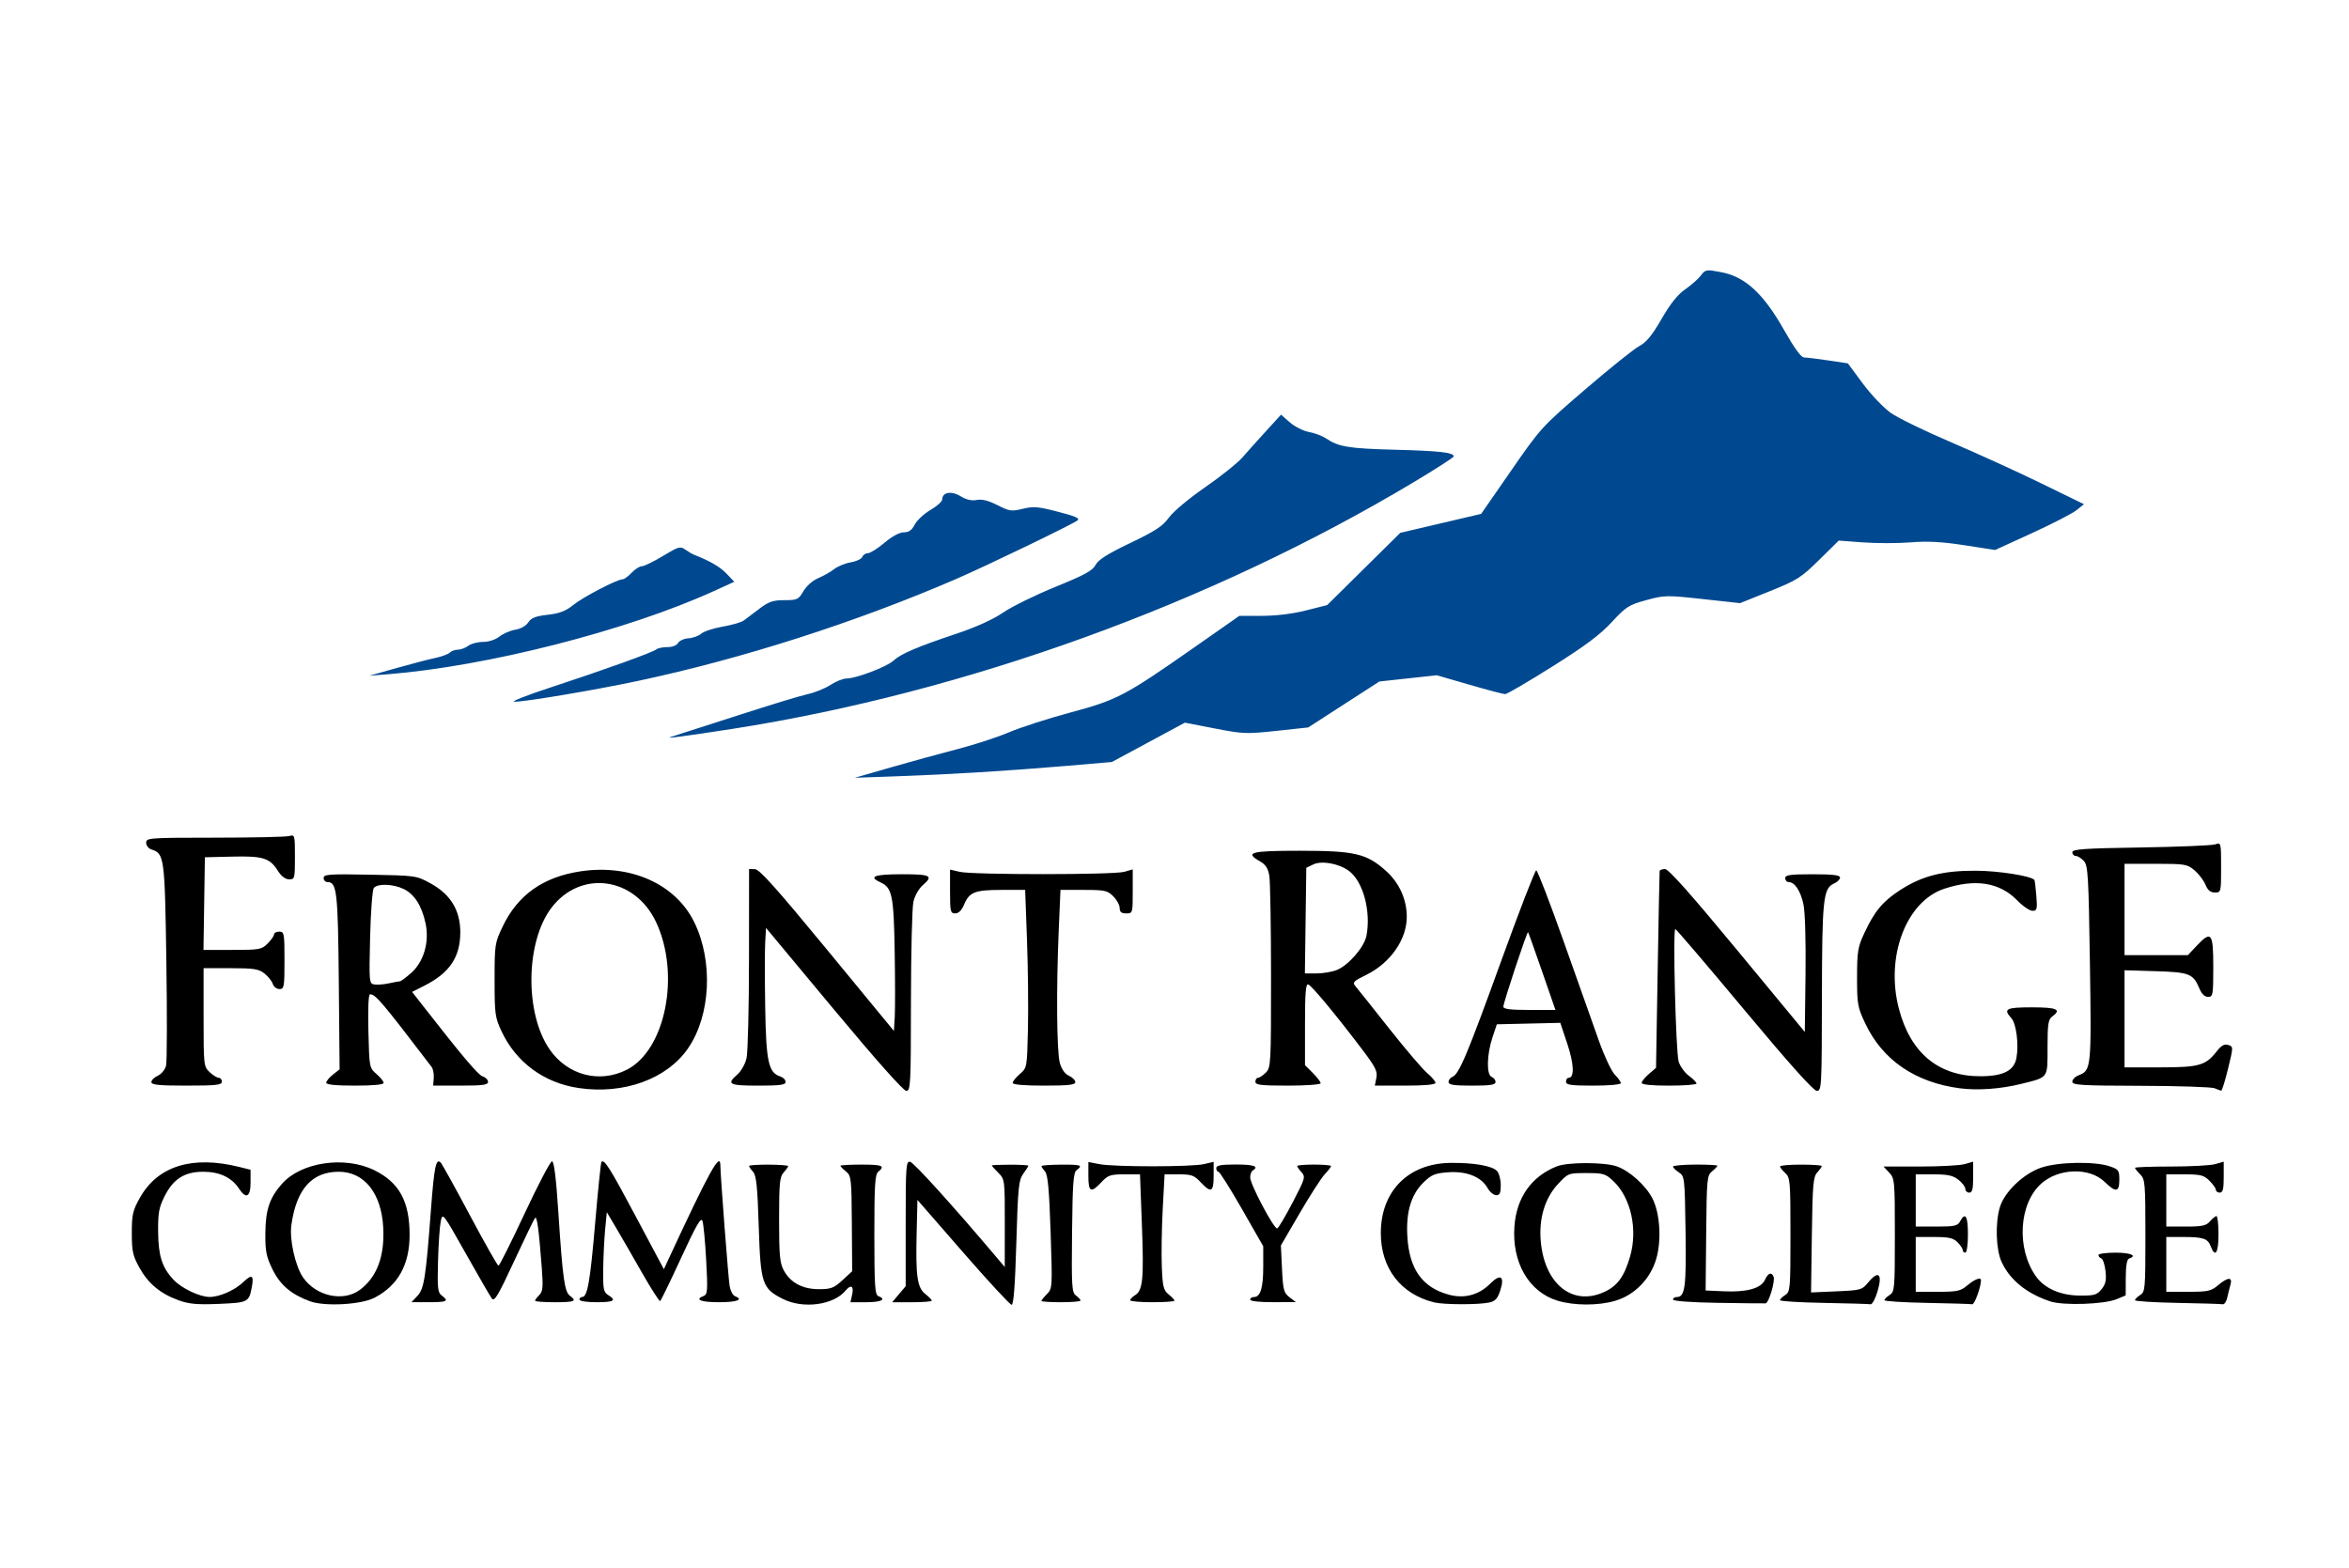 <?xml version="1.0" encoding="UTF-8" standalone="no"?>
<!-- Created with Inkscape (http://www.inkscape.org/) -->

<svg
   version="1.1"
   id="svg1099"
   width="288"
   height="192.32"
   viewBox="0 0 288 192.32"
   sodipodi:docname="FRCC Blue-Black.svg"
   xml:space="preserve"
   inkscape:version="1.2.2 (732a01da63, 2022-12-09)"
   xmlns:inkscape="http://www.inkscape.org/namespaces/inkscape"
   xmlns:sodipodi="http://sodipodi.sourceforge.net/DTD/sodipodi-0.dtd"
   xmlns="http://www.w3.org/2000/svg"
   xmlns:svg="http://www.w3.org/2000/svg"><defs
     id="defs1103" /><sodipodi:namedview
     id="namedview1101"
     pagecolor="#505050"
     bordercolor="#eeeeee"
     borderopacity="1"
     inkscape:showpageshadow="0"
     inkscape:pageopacity="0"
     inkscape:pagecheckerboard="0"
     inkscape:deskcolor="#505050"
     showgrid="false"
     inkscape:zoom="4"
     inkscape:cx="162.75"
     inkscape:cy="80.75"
     inkscape:window-width="1920"
     inkscape:window-height="1009"
     inkscape:window-x="-8"
     inkscape:window-y="-8"
     inkscape:window-maximized="1"
     inkscape:current-layer="g1105" /><g
     inkscape:groupmode="layer"
     inkscape:label="Image"
     id="g1105"><path
       style="font-variation-settings:normal;display:inline;opacity:1;vector-effect:none;fill:#000000;fill-opacity:1;stroke-width:0.32;stroke-linecap:butt;stroke-linejoin:miter;stroke-miterlimit:4;stroke-dasharray:none;stroke-dashoffset:0;stroke-opacity:1;-inkscape-stroke:none;stop-color:#000000;stop-opacity:1"
       d="m 21.918,159.447 c -2.247,-0.808 -3.742,-2.048 -4.826,-4.006 C 16.281,153.978 16.16,153.429 16.16,151.2 c 0,-2.266 0.113,-2.762 0.987,-4.32 2.196,-3.915 6.429,-5.227 12.213,-3.783 l 1.36,0.339 v 1.562 c 0,1.789 -0.549,2.077 -1.421,0.747 -0.891,-1.36 -2.379,-2.062 -4.372,-2.064 -2.31,-0.002 -3.685,0.875 -4.766,3.039 -0.673,1.348 -0.795,2.028 -0.773,4.32 0.028,2.953 0.476,4.362 1.863,5.858 0.983,1.061 3.196,2.125 4.439,2.135 1.218,0.01 3.09,-0.815 4.146,-1.827 1.049,-1.005 1.315,-0.845 1.039,0.622 -0.347,1.85 -0.456,1.906 -4.035,2.056 -2.651,0.111 -3.645,0.023 -4.924,-0.437 z m 16.067,0.11 c -2.31,-0.86 -3.638,-1.995 -4.577,-3.915 -0.765,-1.563 -0.892,-2.208 -0.874,-4.416 0.024,-2.881 0.507,-4.327 2.023,-6.054 2.341,-2.666 7.689,-3.464 11.317,-1.689 3.059,1.497 4.333,3.807 4.345,7.877 0.011,3.7 -1.404,6.256 -4.299,7.767 -1.645,0.859 -6.13,1.102 -7.935,0.43 z m 6.132,-1.391 c 2.085,-1.544 3.049,-4.099 2.872,-7.611 -0.213,-4.225 -2.314,-6.875 -5.452,-6.875 -3.308,0 -5.204,2.138 -5.817,6.56 -0.243,1.753 0.477,4.985 1.42,6.375 1.574,2.319 4.931,3.065 6.976,1.551 z m 51.874,1.114 c -2.552,-1.289 -2.74,-1.854 -2.965,-8.89 -0.156,-4.895 -0.297,-6.258 -0.691,-6.694 C 92.063,143.396 91.84,143.069 91.84,142.971 c 0,-0.098 1.08,-0.171 2.4,-0.163 1.32,0.009 2.4,0.089 2.4,0.178 0,0.089 -0.252,0.441 -0.56,0.782 -0.485,0.536 -0.56,1.314 -0.56,5.785 0,4.369 0.089,5.329 0.576,6.22 0.83,1.521 2.293,2.303 4.309,2.305 1.474,9.6e-4 1.834,-0.136 2.88,-1.097 l 1.195,-1.099 -0.04,-5.842 c -0.038,-5.546 -0.074,-5.87 -0.72,-6.393 -0.374,-0.303 -0.68,-0.617 -0.68,-0.697 0,-0.081 1.152,-0.147 2.56,-0.147 2.588,0 2.951,0.153 2.08,0.876 -0.401,0.333 -0.48,1.603 -0.48,7.729 0,6.221 0.073,7.359 0.48,7.515 1.056,0.405 0.376,0.756 -1.465,0.756 h -1.945 l 0.211,-0.96 c 0.23,-1.048 -0.152,-1.261 -0.819,-0.457 -1.469,1.77 -5.2,2.265 -7.67,1.017 z m 22.09,-5.718 -5.6,-6.431 -0.097,4.115 c -0.125,5.272 0.074,6.644 1.075,7.432 0.43,0.338 0.782,0.702 0.782,0.809 0,0.107 -1.093,0.194 -2.428,0.194 h -2.428 l 0.828,-0.985 0.828,-0.985 v -7.679 c 0,-7.073 0.043,-7.671 0.547,-7.574 0.451,0.087 5.28,5.423 10.518,11.622 l 1.082,1.28 0.006,-5.375 c 0.006,-5.31 -0.003,-5.384 -0.794,-6.175 -0.44,-0.44 -0.8,-0.844 -0.8,-0.898 0,-0.054 1.008,-0.098 2.24,-0.098 1.232,0 2.24,0.057 2.24,0.126 0,0.069 -0.281,0.516 -0.625,0.993 -0.561,0.778 -0.648,1.648 -0.847,8.467 -0.152,5.2 -0.334,7.599 -0.575,7.596 -0.194,-0.002 -2.873,-2.898 -5.953,-6.435 z m 57.76,6.138 c -4.097,-1.002 -6.546,-4.181 -6.546,-8.5 0,-5.114 3.347,-8.518 8.46,-8.603 2.83,-0.047 5.137,0.339 5.762,0.965 0.268,0.268 0.484,1.046 0.484,1.741 0,0.985 -0.121,1.257 -0.56,1.255 -0.308,-9.6e-4 -0.79,-0.406 -1.071,-0.9 -0.776,-1.364 -2.566,-2.075 -4.816,-1.912 -1.607,0.116 -2.042,0.293 -2.99,1.211 -1.556,1.509 -2.198,3.635 -2.015,6.683 0.239,4.001 1.853,6.25 5.11,7.121 1.9,0.508 3.661,0.031 5.065,-1.372 1.263,-1.263 1.783,-0.886 1.206,0.875 -0.325,0.993 -0.608,1.294 -1.37,1.457 -1.311,0.28 -5.544,0.268 -6.72,-0.019 z m 15.094,-0.219 c -3.494,-1.073 -5.576,-4.671 -5.26,-9.088 0.254,-3.549 2.079,-6.136 5.205,-7.378 1.313,-0.522 5.805,-0.524 7.322,-0.003 1.575,0.54 3.578,2.34 4.402,3.955 0.92,1.803 1.126,5.107 0.461,7.395 -0.714,2.454 -2.646,4.434 -5.014,5.138 -2.083,0.619 -5.069,0.611 -7.117,-0.018 z m 5.737,-1.05 c 1.622,-0.737 2.467,-1.889 3.178,-4.335 0.976,-3.358 0.11,-7.25 -2.069,-9.295 -0.935,-0.878 -1.214,-0.96 -3.265,-0.96 -2.217,0 -2.256,0.015 -3.481,1.328 -1.638,1.756 -2.388,4.264 -2.124,7.096 0.487,5.215 3.894,7.922 7.76,6.167 z m 13.968,1.326 c -3.315,-0.055 -5.52,-0.217 -5.52,-0.404 0,-0.172 0.211,-0.312 0.469,-0.312 1.006,0 1.168,-1.221 1.069,-8.054 -0.096,-6.592 -0.115,-6.76 -0.818,-7.227 -0.396,-0.263 -0.72,-0.583 -0.72,-0.712 0,-0.129 1.224,-0.24 2.72,-0.247 1.496,-0.007 2.72,0.057 2.72,0.142 0,0.085 -0.293,0.394 -0.652,0.686 -0.616,0.502 -0.656,0.92 -0.72,7.571 l -0.068,7.04 2.24,0.101 c 2.812,0.127 4.551,-0.357 5.026,-1.399 0.389,-0.854 0.827,-1.011 1.067,-0.383 0.21,0.55 -0.594,3.225 -0.98,3.26 -0.172,0.016 -2.797,-0.013 -5.833,-0.063 z m 12.96,0.004 c -2.948,-0.053 -5.36,-0.202 -5.36,-0.331 0,-0.129 0.288,-0.415 0.64,-0.635 0.608,-0.38 0.64,-0.746 0.64,-7.387 0,-6.581 -0.037,-7.021 -0.64,-7.567 -0.352,-0.319 -0.64,-0.682 -0.64,-0.807 0,-0.126 1.152,-0.228 2.56,-0.228 1.408,0 2.56,0.078 2.56,0.173 0,0.095 -0.252,0.451 -0.56,0.791 -0.491,0.542 -0.572,1.489 -0.658,7.664 l -0.098,7.046 3.107,-0.136 c 3.022,-0.132 3.13,-0.163 3.947,-1.142 1.233,-1.477 1.721,-0.977 1.103,1.13 -0.269,0.919 -0.659,1.638 -0.866,1.598 -0.207,-0.039 -2.788,-0.115 -5.736,-0.168 z m 12.64,2e-5 c -2.86,-0.053 -5.2,-0.202 -5.2,-0.332 0,-0.129 0.288,-0.415 0.64,-0.635 0.608,-0.38 0.64,-0.746 0.64,-7.336 0,-6.682 -0.026,-6.964 -0.696,-7.677 l -0.696,-0.741 h 4.458 c 2.452,0 4.925,-0.134 5.496,-0.298 l 1.038,-0.298 v 1.898 c 0,1.473 -0.107,1.898 -0.48,1.898 -0.264,0 -0.48,-0.206 -0.48,-0.457 0,-0.251 -0.379,-0.755 -0.843,-1.12 -0.667,-0.525 -1.302,-0.663 -3.04,-0.663 H 234.88 v 3.2 3.2 h 2.549 c 2.221,0 2.593,-0.082 2.891,-0.64 0.637,-1.189 0.96,-0.65 0.96,1.6 0,1.28 -0.137,2.24 -0.32,2.24 -0.176,0 -0.32,-0.144 -0.32,-0.32 0,-0.176 -0.288,-0.608 -0.64,-0.96 -0.518,-0.518 -1.067,-0.64 -2.88,-0.64 h -2.24 v 3.36 3.36 h 2.695 c 2.408,0 2.797,-0.085 3.646,-0.8 0.886,-0.745 1.658,-1.035 1.658,-0.622 0,0.838 -0.792,3.007 -1.078,2.95 -0.199,-0.039 -2.702,-0.115 -5.562,-0.168 z m 15.12,-0.188 c -2.893,-0.961 -4.948,-2.634 -5.961,-4.853 -0.688,-1.507 -0.788,-4.727 -0.208,-6.683 0.558,-1.879 2.889,-4.115 5.068,-4.861 2.051,-0.702 6.53,-0.793 8.381,-0.17 1.114,0.375 1.2,0.494 1.2,1.659 0,1.536 -0.42,1.594 -1.807,0.25 -1.86,-1.803 -5.657,-1.687 -7.787,0.238 -2.736,2.471 -3.039,7.967 -0.626,11.356 1.053,1.479 3.004,2.334 5.367,2.354 1.785,0.015 2.105,-0.078 2.673,-0.779 0.506,-0.624 0.611,-1.106 0.484,-2.23 -0.089,-0.788 -0.32,-1.486 -0.513,-1.55 -0.193,-0.064 -0.351,-0.249 -0.351,-0.41 0,-0.161 0.936,-0.293 2.08,-0.293 1.87,0 2.732,0.369 1.68,0.72 -0.267,0.089 -0.403,0.864 -0.41,2.327 l -0.01,2.194 -1.11,0.461 c -1.541,0.64 -6.538,0.806 -8.15,0.271 z m 15.6,0.188 c -2.86,-0.053 -5.2,-0.202 -5.2,-0.332 0,-0.129 0.288,-0.415 0.64,-0.635 0.608,-0.38 0.64,-0.746 0.64,-7.277 0,-6.451 -0.04,-6.917 -0.64,-7.517 -0.352,-0.352 -0.64,-0.712 -0.64,-0.8 0,-0.088 1.981,-0.16 4.402,-0.16 2.421,0 4.869,-0.134 5.44,-0.298 l 1.038,-0.298 v 1.898 c 0,1.473 -0.107,1.898 -0.48,1.898 -0.264,0 -0.48,-0.151 -0.48,-0.335 0,-0.184 -0.353,-0.688 -0.785,-1.12 -0.685,-0.685 -1.073,-0.785 -3.04,-0.785 H 265.6 v 3.2 3.2 h 2.403 c 2.007,0 2.493,-0.105 2.951,-0.64 0.301,-0.352 0.66,-0.64 0.797,-0.64 0.137,0 0.249,1.008 0.249,2.24 0,2.28 -0.401,2.91 -0.943,1.484 -0.372,-0.98 -0.91,-1.164 -3.403,-1.164 H 265.6 v 3.36 3.36 h 2.695 c 2.408,0 2.797,-0.085 3.646,-0.8 1.203,-1.013 1.802,-1.044 1.528,-0.08 -0.113,0.396 -0.292,1.116 -0.397,1.6 -0.106,0.484 -0.354,0.848 -0.552,0.808 -0.198,-0.039 -2.7,-0.115 -5.56,-0.168 z M 51.17,158.912 c 0.826,-0.879 1.034,-2.196 1.66,-10.504 0.404,-5.371 0.627,-6.449 1.209,-5.845 0.168,0.175 1.781,3.089 3.585,6.477 1.804,3.388 3.375,6.16 3.493,6.16 0.117,0 1.559,-2.88 3.204,-6.4 1.645,-3.52 3.156,-6.4 3.359,-6.4 0.251,0 0.5,2.006 0.781,6.306 0.527,8.05 0.756,9.699 1.413,10.179 C 70.781,159.549 70.471,159.68 68,159.68 c -1.32,0 -2.4,-0.082 -2.4,-0.183 0,-0.101 0.234,-0.416 0.519,-0.702 0.433,-0.433 0.485,-0.97 0.312,-3.257 -0.357,-4.722 -0.59,-6.468 -0.827,-6.199 -0.126,0.143 -1.287,2.541 -2.579,5.329 -1.97,4.249 -2.412,4.985 -2.729,4.551 -0.208,-0.285 -1.651,-2.778 -3.205,-5.541 -2.79,-4.959 -2.83,-5.009 -3.056,-3.911 -0.126,0.612 -0.275,2.815 -0.332,4.897 -0.09,3.309 -0.032,3.837 0.457,4.195 0.928,0.679 0.659,0.819 -1.576,0.819 H 50.448 Z M 71.04,159.36 c 0,-0.176 0.148,-0.32 0.328,-0.32 0.657,0 0.979,-1.824 1.6,-9.054 0.348,-4.055 0.695,-7.436 0.771,-7.512 0.357,-0.357 1.03,0.713 4.223,6.711 l 3.431,6.445 0.582,-1.255 C 86.948,143.656 88.32,141.172 88.32,142.889 c 0,1.155 0.974,13.846 1.137,14.807 0.098,0.581 0.387,1.137 0.641,1.234 1.113,0.427 0.281,0.749 -1.938,0.749 -2.265,0 -3.048,-0.323 -1.875,-0.773 0.466,-0.179 0.499,-0.672 0.297,-4.388 -0.125,-2.303 -0.332,-4.47 -0.46,-4.816 -0.179,-0.483 -0.785,0.569 -2.614,4.543 -1.31,2.844 -2.465,5.224 -2.568,5.287 -0.103,0.064 -1.104,-1.497 -2.226,-3.469 -1.121,-1.971 -2.551,-4.448 -3.176,-5.504 l -1.138,-1.92 -0.203,2.08 c -0.111,1.144 -0.219,3.339 -0.24,4.877 -0.033,2.474 0.037,2.844 0.603,3.197 1.077,0.672 0.73,0.886 -1.44,0.886 -1.173,0 -2.08,-0.139 -2.08,-0.32 z m 56.64,0.16 c 0,-0.088 0.306,-0.466 0.681,-0.841 0.668,-0.668 0.676,-0.815 0.45,-7.6 -0.175,-5.233 -0.341,-7.042 -0.681,-7.424 -0.247,-0.278 -0.45,-0.578 -0.45,-0.668 0,-0.089 1.08,-0.17 2.4,-0.178 2.482,-0.016 2.735,0.073 1.919,0.676 -0.4,0.295 -0.495,1.594 -0.56,7.658 -0.072,6.639 -0.028,7.34 0.481,7.715 0.308,0.227 0.56,0.505 0.56,0.617 0,0.113 -1.08,0.205 -2.4,0.205 -1.32,0 -2.4,-0.072 -2.4,-0.16 z m 10.88,-0.083 c 0,-0.134 0.275,-0.415 0.611,-0.625 0.949,-0.592 1.081,-1.962 0.831,-8.625 l -0.232,-6.187 h -1.917 c -1.717,0 -2.01,0.1 -2.813,0.96 -1.285,1.376 -1.6,1.227 -1.6,-0.757 v -1.717 l 1.36,0.263 c 1.814,0.351 11.285,0.349 12.8,-0.003 l 1.2,-0.279 v 1.726 c 0,1.993 -0.314,2.143 -1.6,0.766 -0.786,-0.841 -1.114,-0.96 -2.656,-0.96 h -1.759 l -0.228,4.259 c -0.125,2.343 -0.176,5.523 -0.113,7.068 0.101,2.45 0.207,2.884 0.835,3.392 0.396,0.321 0.72,0.668 0.72,0.772 0,0.104 -1.224,0.189 -2.72,0.189 -1.496,0 -2.72,-0.109 -2.72,-0.243 z m 14.72,-0.077 c 0,-0.176 0.211,-0.32 0.469,-0.32 0.79,0 1.131,-1.125 1.131,-3.732 v -2.494 l -2.613,-4.567 c -1.437,-2.512 -2.733,-4.567 -2.88,-4.567 -0.147,0 -0.267,-0.2 -0.267,-0.444 0,-0.34 0.565,-0.444 2.4,-0.444 2.215,0 2.881,0.234 2.08,0.729 -0.176,0.109 -0.32,0.497 -0.32,0.862 0,0.838 2.935,6.373 3.313,6.247 0.154,-0.051 1.008,-1.489 1.898,-3.195 1.527,-2.927 1.588,-3.135 1.083,-3.693 -0.294,-0.325 -0.535,-0.67 -0.535,-0.766 0,-0.096 0.936,-0.175 2.08,-0.175 1.144,0 2.08,0.082 2.08,0.182 0,0.1 -0.348,0.55 -0.772,1 -0.425,0.45 -1.81,2.599 -3.077,4.777 l -2.305,3.959 0.137,2.874 c 0.124,2.585 0.216,2.935 0.917,3.474 l 0.78,0.599 -2.8,0.007 c -1.658,0.004 -2.8,-0.123 -2.8,-0.313 z M 70.94,133.413 c -4.234,-0.626 -7.664,-3.148 -9.443,-6.943 C 60.695,124.758 60.64,124.35 60.64,120.16 c 0,-4.353 0.028,-4.539 0.995,-6.56 1.853,-3.875 4.97,-6.077 9.568,-6.761 6.115,-0.909 11.623,1.559 13.914,6.236 2.341,4.778 2.02,11.423 -0.747,15.456 -2.591,3.776 -7.889,5.703 -13.43,4.883 z m 5.905,-2.24 c 4.76,-2.412 6.604,-11.729 3.586,-18.121 -2.611,-5.531 -9.239,-6.436 -12.814,-1.748 -3.185,4.175 -3.299,12.948 -0.227,17.381 2.191,3.162 6.097,4.19 9.455,2.488 z m 25.39,-7.402 -8.316,-9.99 -0.101,1.75 c -0.056,0.962 -0.056,4.558 0,7.99 0.108,6.674 0.403,8.017 1.858,8.479 0.354,0.112 0.644,0.411 0.644,0.663 0,0.369 -0.657,0.458 -3.36,0.458 -3.596,0 -3.929,-0.18 -2.543,-1.375 0.449,-0.388 0.95,-1.281 1.112,-1.985 0.163,-0.704 0.299,-6.212 0.303,-12.24 l 0.008,-10.96 0.72,0.014 c 0.549,0.01 2.659,2.369 8.88,9.927 l 8.16,9.913 0.101,-1.687 c 0.056,-0.928 0.052,-4.567 -0.007,-8.087 -0.115,-6.84 -0.31,-7.791 -1.729,-8.438 -1.551,-0.707 -0.786,-1.002 2.595,-1.002 3.596,0 3.929,0.18 2.543,1.375 -0.449,0.388 -0.95,1.281 -1.112,1.985 -0.163,0.704 -0.299,6.212 -0.303,12.24 -0.007,10.251 -0.044,10.96 -0.572,10.96 -0.349,0 -3.735,-3.809 -8.88,-9.99 z m 111.638,0.07 c -4.551,-5.456 -8.362,-9.92 -8.469,-9.92 -0.321,-4e-5 0.059,15.113 0.409,16.252 0.178,0.578 0.742,1.361 1.255,1.74 0.512,0.379 0.931,0.805 0.931,0.948 0,0.143 -1.512,0.26 -3.36,0.26 -2.129,0 -3.36,-0.123 -3.36,-0.335 0,-0.184 0.396,-0.676 0.88,-1.092 l 0.88,-0.756 0.202,-11.948 c 0.111,-6.572 0.219,-12.056 0.24,-12.188 0.021,-0.132 0.319,-0.24 0.663,-0.24 0.43,0 3.197,3.112 8.88,9.987 l 8.255,9.987 0.088,-7.027 c 0.051,-4.097 -0.053,-7.688 -0.251,-8.614 -0.353,-1.651 -1.068,-2.733 -1.806,-2.733 -0.237,0 -0.43,-0.216 -0.43,-0.48 0,-0.396 0.587,-0.48 3.36,-0.48 2.493,0 3.36,0.104 3.36,0.404 0,0.222 -0.324,0.546 -0.72,0.72 -1.348,0.591 -1.483,1.849 -1.502,13.996 -0.017,11.008 -0.041,11.44 -0.624,11.44 -0.404,0 -3.366,-3.309 -8.88,-9.92 z m 26.444,9.612 c -5.497,-0.72 -9.497,-3.457 -11.623,-7.954 -0.944,-1.997 -1.01,-2.368 -1.007,-5.657 0.003,-3.171 0.091,-3.709 0.891,-5.426 1.245,-2.676 2.265,-3.9 4.397,-5.278 2.685,-1.736 5.223,-2.384 9.265,-2.369 2.799,0.011 6.757,0.633 7.191,1.131 0.049,0.056 0.155,0.93 0.235,1.942 0.132,1.661 0.085,1.84 -0.478,1.84 -0.343,0 -1.177,-0.57 -1.854,-1.267 -2.149,-2.214 -5.118,-2.694 -8.935,-1.443 -4.682,1.535 -7.255,8.303 -5.589,14.699 1.426,5.475 4.894,8.333 10.069,8.299 2.748,-0.018 4.056,-0.688 4.345,-2.227 0.312,-1.662 -0.011,-4.219 -0.618,-4.89 -1.033,-1.142 -0.675,-1.332 2.513,-1.332 3.1,0 3.676,0.264 2.48,1.139 -0.472,0.345 -0.56,0.94 -0.56,3.78 0,3.841 0.157,3.626 -3.27,4.477 -2.468,0.613 -5.3,0.816 -7.452,0.535 z m 31.202,-0.012 c -0.352,-0.151 -4.42,-0.285 -9.04,-0.298 -7.304,-0.02 -8.4,-0.086 -8.4,-0.51 0,-0.268 0.351,-0.621 0.781,-0.785 1.536,-0.584 1.569,-0.904 1.376,-13.7 -0.162,-10.765 -0.235,-12.016 -0.738,-12.571 -0.307,-0.339 -0.752,-0.617 -0.988,-0.617 -0.237,0 -0.43,-0.205 -0.43,-0.456 0,-0.38 1.401,-0.478 8.4,-0.588 4.62,-0.072 8.724,-0.244 9.12,-0.381 0.714,-0.247 0.72,-0.224 0.72,2.828 0,3.027 -0.012,3.077 -0.761,3.077 -0.545,0 -0.875,-0.274 -1.161,-0.966 -0.22,-0.532 -0.825,-1.324 -1.343,-1.76 -0.888,-0.748 -1.164,-0.794 -4.758,-0.794 H 260.48 v 5.6 5.6 h 3.882 3.882 l 1.056,-1.12 c 1.828,-1.938 2.059,-1.651 2.059,2.56 0,3.458 -0.038,3.68 -0.636,3.68 -0.415,0 -0.787,-0.362 -1.07,-1.04 -0.754,-1.804 -1.224,-1.989 -5.383,-2.114 L 260.48,118.973 v 5.954 5.954 h 4.336 c 4.796,0 5.604,-0.226 6.952,-1.949 0.581,-0.742 0.95,-0.949 1.423,-0.799 0.638,0.202 0.638,0.209 -0.021,2.916 -0.363,1.492 -0.739,2.703 -0.835,2.69 -0.096,-0.012 -0.463,-0.146 -0.815,-0.297 z M 18.56,132.691 c 0,-0.236 0.356,-0.591 0.791,-0.789 0.435,-0.198 0.889,-0.75 1.008,-1.226 0.12,-0.476 0.136,-6.247 0.037,-12.823 C 20.205,105.077 20.15,104.665 18.569,104.163 18.212,104.049 17.92,103.679 17.92,103.338 c 0,-0.595 0.312,-0.619 8.4,-0.623 4.62,-0.003 8.724,-0.091 9.12,-0.197 0.706,-0.189 0.72,-0.139 0.72,2.564 0,2.65 -0.028,2.757 -0.72,2.745 -0.454,-0.008 -0.957,-0.389 -1.361,-1.031 -1,-1.59 -1.823,-1.849 -5.599,-1.758 l -3.36,0.081 -0.087,5.68 -0.087,5.68 h 3.542 c 3.334,0 3.588,-0.046 4.327,-0.785 0.432,-0.432 0.785,-0.936 0.785,-1.12 0,-0.184 0.288,-0.335 0.64,-0.335 0.601,0 0.64,0.213 0.64,3.52 0,3.266 -0.045,3.52 -0.618,3.52 -0.34,0 -0.709,-0.284 -0.819,-0.632 -0.11,-0.347 -0.571,-0.923 -1.025,-1.28 -0.707,-0.556 -1.295,-0.648 -4.141,-0.648 H 24.96 v 6.024 c 0,5.883 0.017,6.04 0.741,6.72 0.407,0.383 0.911,0.696 1.12,0.696 0.209,0 0.379,0.216 0.379,0.48 0,0.403 -0.693,0.48 -4.32,0.48 -3.397,0 -4.32,-0.092 -4.32,-0.429 z m 21.44,0.075 c 0,-0.195 0.369,-0.644 0.819,-0.998 l 0.819,-0.644 -0.099,-10.762 c -0.102,-11.038 -0.234,-12.202 -1.39,-12.202 -0.258,0 -0.469,-0.228 -0.469,-0.506 0,-0.446 0.67,-0.493 5.68,-0.4 5.619,0.105 5.699,0.116 7.43,1.066 2.461,1.35 3.652,3.317 3.645,6.023 -0.007,3.011 -1.313,4.956 -4.369,6.505 l -1.539,0.78 1.05,1.346 c 5.086,6.52 7.045,8.843 7.606,9.021 0.361,0.114 0.656,0.414 0.656,0.667 0,0.369 -0.658,0.458 -3.365,0.458 h -3.365 l 0.071,-0.928 c 0.039,-0.51 -0.078,-1.122 -0.259,-1.36 -6.122,-8.022 -6.876,-8.912 -7.548,-8.912 -0.197,0 -0.274,1.687 -0.205,4.508 0.11,4.462 0.12,4.516 0.991,5.265 0.484,0.416 0.88,0.908 0.88,1.092 0,0.213 -1.279,0.335 -3.52,0.335 -2.358,0 -3.52,-0.117 -3.52,-0.354 z m 9.029,-12.438 c 0.126,-0.004 0.738,-0.455 1.361,-1.002 1.566,-1.375 2.279,-3.813 1.786,-6.11 -0.465,-2.169 -1.377,-3.59 -2.71,-4.222 -1.292,-0.613 -3.181,-0.672 -3.631,-0.114 -0.177,0.22 -0.383,2.95 -0.457,6.066 -0.131,5.522 -0.118,5.669 0.523,5.77 0.362,0.057 1.162,-0.005 1.778,-0.138 0.616,-0.133 1.223,-0.246 1.349,-0.25 z M 124.16,132.785 c 0,-0.184 0.396,-0.676 0.88,-1.092 0.876,-0.752 0.881,-0.78 0.99,-5.505 0.061,-2.612 0.009,-7.52 -0.115,-10.908 l -0.225,-6.16 H 122.824 c -3.291,0 -3.981,0.267 -4.615,1.786 -0.303,0.725 -0.672,1.094 -1.093,1.094 -0.584,0 -0.636,-0.219 -0.636,-2.686 v -2.686 l 1.2,0.279 c 1.615,0.375 18.853,0.372 20.162,-0.004 L 138.88,106.604 v 2.698 c 0,2.664 -0.01,2.698 -0.8,2.698 -0.593,0 -0.8,-0.17 -0.8,-0.655 0,-0.36 -0.353,-1.008 -0.785,-1.44 -0.716,-0.716 -1.037,-0.785 -3.63,-0.785 h -2.845 l -0.21,4.851 c -0.313,7.232 -0.251,14.989 0.131,16.365 0.216,0.779 0.618,1.343 1.118,1.571 0.429,0.196 0.781,0.549 0.781,0.784 0,0.334 -0.845,0.429 -3.84,0.429 -2.464,0 -3.84,-0.12 -3.84,-0.335 z m 29.76,-0.145 c 0,-0.264 0.144,-0.48 0.32,-0.48 0.176,0 0.608,-0.288 0.96,-0.64 0.616,-0.616 0.64,-1.064 0.636,-11.76 -0.002,-6.116 -0.096,-11.679 -0.209,-12.363 -0.151,-0.913 -0.447,-1.38 -1.114,-1.76 -1.959,-1.114 -1.22,-1.317 4.81,-1.317 6.801,0 8.232,0.334 10.622,2.484 1.617,1.454 2.535,3.487 2.535,5.617 0,2.787 -2.02,5.674 -4.982,7.124 -1.563,0.765 -1.71,0.919 -1.316,1.378 0.244,0.284 2.093,2.605 4.109,5.157 2.016,2.552 4.126,5.027 4.688,5.499 0.562,0.473 1.022,1.013 1.022,1.2 0,0.221 -1.303,0.341 -3.72,0.341 h -3.72 l 0.189,-0.945 c 0.16,-0.8 -0.1,-1.326 -1.699,-3.44 -3.227,-4.264 -6.232,-7.89 -6.65,-8.022 -0.308,-0.098 -0.4,1.021 -0.4,4.885 v 5.011 l 0.96,0.96 c 0.528,0.528 0.96,1.093 0.96,1.255 0,0.165 -1.769,0.295 -4,0.295 -3.342,0 -4,-0.079 -4,-0.48 z m 10.01,-13.711 c 1.446,-0.605 3.351,-2.822 3.609,-4.201 0.566,-3.018 -0.414,-6.638 -2.147,-7.932 -1.218,-0.91 -3.337,-1.296 -4.375,-0.799 l -0.857,0.411 -0.087,6.476 -0.087,6.476 h 1.457 c 0.801,0 1.92,-0.194 2.487,-0.431 z M 177.6,132.674 c 0,-0.245 0.209,-0.526 0.466,-0.624 0.814,-0.312 1.803,-2.659 5.956,-14.13 2.23,-6.16 4.178,-11.2 4.329,-11.2 0.151,0 1.677,3.96 3.391,8.8 1.714,4.84 3.653,10.31 4.31,12.157 0.656,1.846 1.526,3.689 1.931,4.095 0.406,0.406 0.738,0.875 0.738,1.043 0,0.175 -1.44,0.305 -3.36,0.305 -2.773,0 -3.36,-0.084 -3.36,-0.48 0,-0.264 0.141,-0.48 0.314,-0.48 0.735,0 0.673,-1.677 -0.152,-4.155 l -0.861,-2.584 -3.891,0.09 -3.891,0.09 -0.534,1.6 c -0.699,2.094 -0.754,4.596 -0.106,4.844 0.264,0.101 0.48,0.385 0.48,0.63 0,0.348 -0.632,0.446 -2.88,0.446 -2.248,0 -2.88,-0.098 -2.88,-0.446 z m 11.469,-13.554 c -0.9,-2.596 -1.674,-4.765 -1.72,-4.82 -0.116,-0.14 -3.03,8.65 -3.03,9.14 0,0.293 0.854,0.4 3.193,0.4 h 3.193 z"
       id="path1580"
       sodipodi:nodetypes="ssssscsscssscsssssssssssssssssssssscsssscscsssssscscssssccsssscccssscccssssssccssssscsssssssssscsscsssccssssssssssssscssscsssssssssssssssscssssssssssscsscssssscccssssssscccsssssscsssssssssssssssccsccsssssssscssssscccsssssscccsssssssssssssssssssssssssssscsssssscsssssssssssscssssssssssssssssscsscssscsscssscssssscccsscsssssssssssssscssccccsssssssssssssccssssssscccscscsssscsccsssssssscssssccsssssssssssscsssssssssssssssssssssssssssssssscccccssssscccssssssscssssscsscsccccssssssssscsssssccsscssssssscsssscscssssssscsssssssccscccsssscsccssssscsssssccssscssssssssssscscsscsssscssscccsccsssssssssssscccsssssssssscs" /><path
       d="m 109.279,94.081 c 2.464,-0.708 6.136,-1.715 8.16,-2.237 2.024,-0.522 4.854,-1.448 6.29,-2.056 1.435,-0.609 4.819,-1.699 7.52,-2.424 5.709,-1.531 6.679,-2.04 15.048,-7.893 l 5.658,-3.957 h 2.769 c 1.737,0 3.743,-0.246 5.382,-0.659 l 2.613,-0.659 4.48,-4.43 4.48,-4.43 4.96,-1.163 4.96,-1.163 3.68,-5.314 c 3.627,-5.237 3.759,-5.382 9.123,-9.988 2.993,-2.571 5.963,-4.949 6.599,-5.285 0.857,-0.453 1.559,-1.31 2.717,-3.318 1.081,-1.874 1.971,-2.989 2.89,-3.624 0.731,-0.504 1.595,-1.266 1.92,-1.694 0.574,-0.755 0.647,-0.767 2.538,-0.406 2.903,0.554 5.144,2.621 7.653,7.054 1.264,2.234 2.107,3.394 2.467,3.396 0.301,9.6e-4 1.632,0.163 2.958,0.361 l 2.412,0.359 1.842,2.485 c 1.013,1.367 2.563,2.99 3.445,3.607 0.882,0.617 4.194,2.228 7.36,3.579 3.166,1.351 8.13,3.614 11.032,5.029 l 5.275,2.572 -0.922,0.735 c -0.507,0.404 -2.959,1.668 -5.448,2.807 l -4.526,2.072 -3.756,-0.581 c -2.781,-0.43 -4.493,-0.522 -6.595,-0.354 -1.561,0.125 -4.185,0.127 -5.831,0.005 l -2.992,-0.221 -2.402,2.369 c -2.213,2.183 -2.689,2.484 -6.049,3.835 l -3.647,1.466 -4.594,-0.502 c -4.434,-0.484 -4.675,-0.479 -6.911,0.134 -2.13,0.584 -2.471,0.802 -4.237,2.707 -1.438,1.552 -3.268,2.919 -7.289,5.445 -2.953,1.855 -5.55,3.373 -5.77,3.373 -0.221,0 -2.197,-0.521 -4.391,-1.158 l -3.99,-1.158 -3.52,0.383 -3.52,0.383 -4.365,2.818 -4.365,2.818 -3.896,0.419 c -3.682,0.396 -4.097,0.38 -7.557,-0.295 l -3.661,-0.713 -4.478,2.413 -4.478,2.413 -5.52,0.471 c -7.078,0.604 -14.417,1.054 -20.88,1.281 l -5.12,0.18 z M 82.879,90.161 c 0.616,-0.189 4.144,-1.323 7.84,-2.52 3.696,-1.198 7.44,-2.335 8.32,-2.528 0.88,-0.193 2.137,-0.704 2.793,-1.135 0.656,-0.431 1.55,-0.784 1.985,-0.784 1.163,0 4.928,-1.438 5.729,-2.189 0.878,-0.822 2.904,-1.688 7.692,-3.29 2.449,-0.819 4.497,-1.747 5.76,-2.609 1.078,-0.736 3.964,-2.153 6.413,-3.149 3.572,-1.453 4.543,-1.984 4.908,-2.682 0.335,-0.64 1.462,-1.352 4.255,-2.69 3.09,-1.48 3.975,-2.062 4.741,-3.12 0.533,-0.736 2.456,-2.347 4.43,-3.712 1.919,-1.327 3.972,-2.967 4.564,-3.645 0.591,-0.678 1.903,-2.14 2.914,-3.249 l 1.839,-2.015 1.079,0.948 c 0.594,0.521 1.651,1.052 2.348,1.18 0.698,0.127 1.629,0.475 2.069,0.772 1.558,1.051 2.782,1.254 8.48,1.402 5.49,0.143 7.2,0.338 7.2,0.821 0,0.119 -2.196,1.532 -4.88,3.14 -24.924,14.927 -54.935,25.795 -83.6,30.274 -2.816,0.44 -5.768,0.873 -6.56,0.963 -1.427,0.161 -1.43,0.16 -0.32,-0.18 z m -15.52,-5.818 c 6.645,-2.178 12.72,-4.364 13.104,-4.714 0.167,-0.152 0.772,-0.277 1.344,-0.277 0.618,0 1.156,-0.207 1.325,-0.508 0.156,-0.28 0.733,-0.539 1.281,-0.577 0.548,-0.038 1.256,-0.296 1.571,-0.573 0.316,-0.277 1.496,-0.662 2.622,-0.855 1.126,-0.193 2.293,-0.535 2.593,-0.759 0.3,-0.224 1.165,-0.876 1.921,-1.448 1.146,-0.867 1.655,-1.04 3.055,-1.04 1.578,0 1.72,-0.068 2.334,-1.108 0.38,-0.645 1.137,-1.31 1.81,-1.591 0.636,-0.266 1.512,-0.763 1.947,-1.105 0.435,-0.342 1.351,-0.717 2.036,-0.832 0.685,-0.116 1.324,-0.416 1.421,-0.667 0.096,-0.251 0.406,-0.456 0.688,-0.456 0.282,0 1.196,-0.576 2.031,-1.28 0.939,-0.792 1.842,-1.28 2.369,-1.28 0.62,0 0.984,-0.258 1.341,-0.948 0.27,-0.521 1.137,-1.327 1.928,-1.79 0.791,-0.464 1.438,-1.04 1.438,-1.281 0,-0.896 1.11,-1.101 2.24,-0.414 0.724,0.44 1.369,0.591 1.994,0.466 0.638,-0.128 1.422,0.068 2.536,0.633 1.474,0.747 1.741,0.786 3.101,0.451 1.261,-0.31 1.872,-0.268 3.999,0.276 2.423,0.62 3.025,0.868 2.742,1.131 -0.428,0.398 -11.079,5.544 -14.885,7.192 -12.275,5.315 -26.338,9.818 -39.101,12.522 -5.335,1.13 -13.927,2.574 -15.096,2.537 -0.446,-0.014 1.493,-0.781 4.309,-1.704 z M 48.639,81.911 c 1.848,-0.521 3.985,-1.078 4.748,-1.237 0.763,-0.159 1.548,-0.449 1.744,-0.645 0.196,-0.196 0.651,-0.361 1.012,-0.366 0.361,-0.006 0.936,-0.222 1.277,-0.48 0.342,-0.258 1.15,-0.47 1.797,-0.47 0.703,0 1.513,-0.265 2.014,-0.659 0.461,-0.363 1.34,-0.741 1.953,-0.84 0.659,-0.107 1.306,-0.473 1.584,-0.897 0.364,-0.556 0.898,-0.765 2.382,-0.933 1.46,-0.165 2.204,-0.451 3.141,-1.205 1.225,-0.986 5.374,-3.146 6.043,-3.146 0.194,0 0.691,-0.36 1.105,-0.8 0.413,-0.44 0.978,-0.8 1.256,-0.801 0.277,-6.4e-4 1.44,-0.567 2.584,-1.259 1.892,-1.145 2.138,-1.217 2.72,-0.795 0.352,0.255 0.856,0.55 1.12,0.654 1.996,0.79 3.17,1.477 3.974,2.324 l 0.934,0.984 -2.454,1.118 C 76.89,77.327 59.707,81.712 47.519,82.681 l -2.24,0.178 z"
       style="font-variation-settings:normal;display:inline;vector-effect:none;fill:#004990;fill-opacity:1;stroke-width:0.32;stroke-linecap:butt;stroke-linejoin:miter;stroke-miterlimit:4;stroke-dasharray:none;stroke-dashoffset:0;stroke-opacity:1;-inkscape-stroke:none;stop-color:#000000"
       id="path1927"
       inkscape:label="path1927"
       sodipodi:nodetypes="ssssscsscccccsssssssscscsssscsscssccsscsssssscccccsscccsscsssssssssssssssscssssssssssssssssssssssscssssssssssssssssssssssssssssscsssscsscs" /></g></svg>
